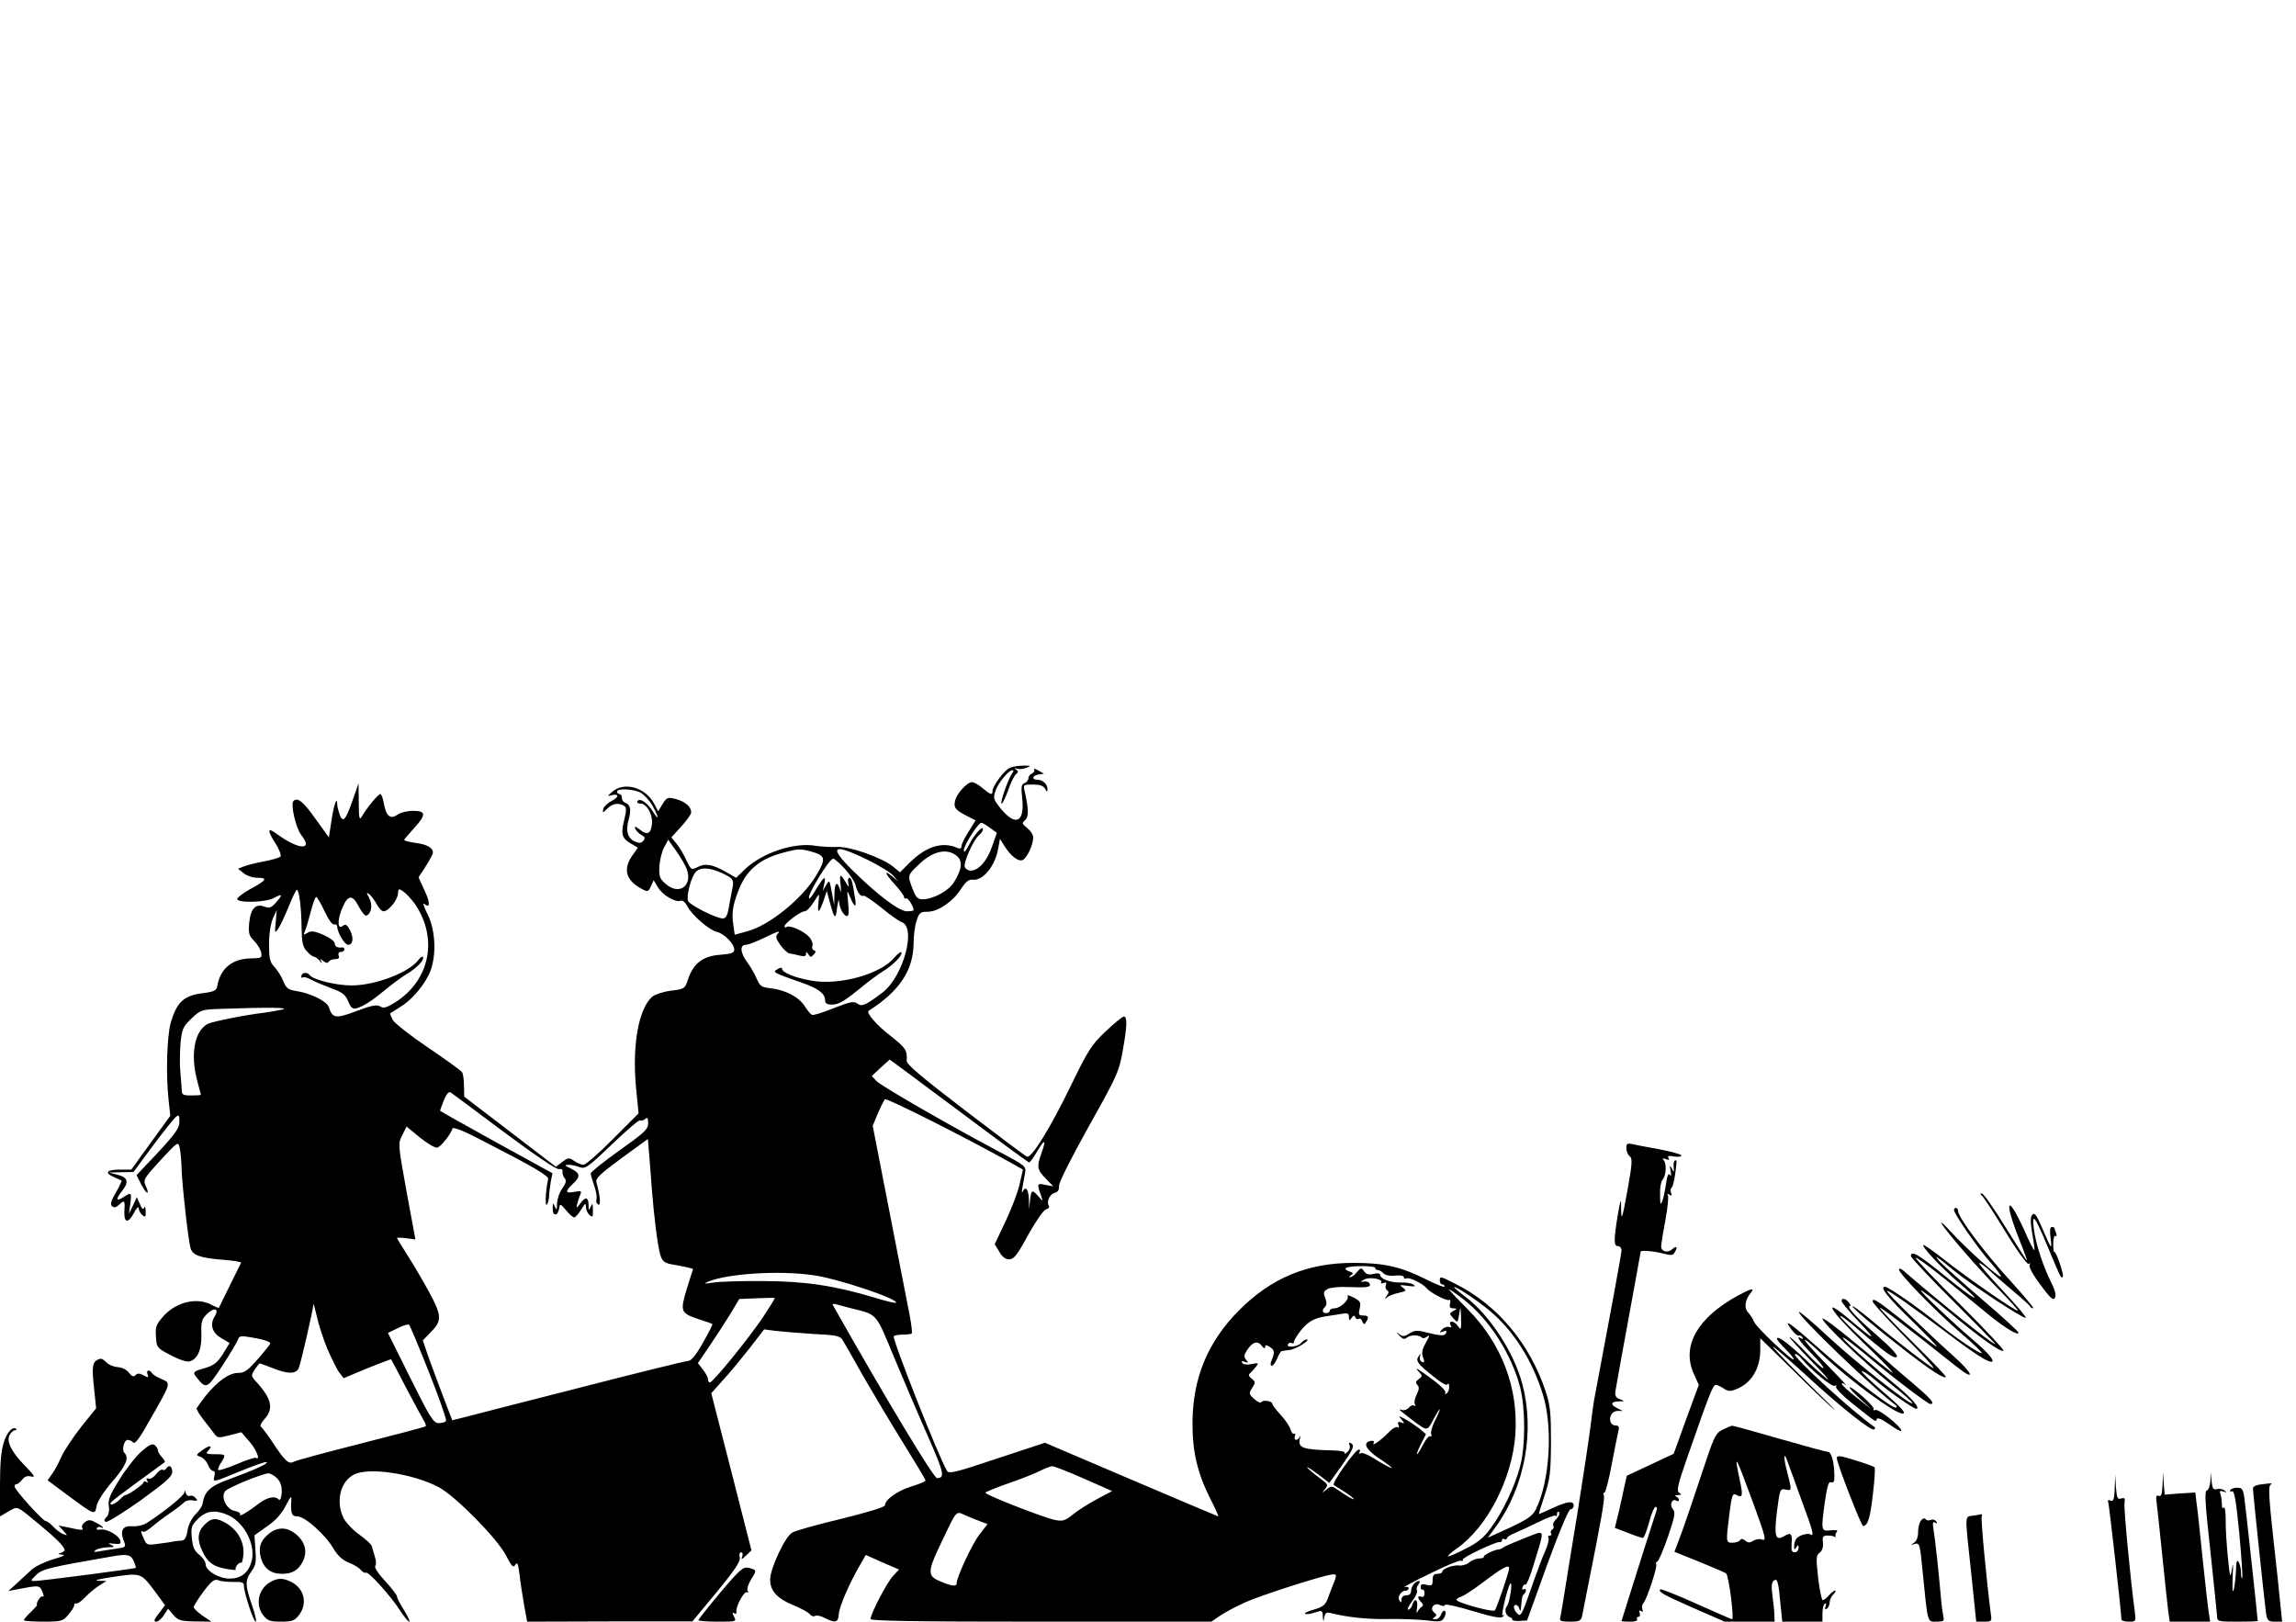 <?xml version="1.0" standalone="no"?>
<!DOCTYPE svg PUBLIC "-//W3C//DTD SVG 20010904//EN"
 "http://www.w3.org/TR/2001/REC-SVG-20010904/DTD/svg10.dtd">
<svg version="1.0" xmlns="http://www.w3.org/2000/svg"
 width="960pt" height="678pt" viewBox="0 0 960 678"
 preserveAspectRatio="xMidYMid meet">
<g transform="translate(0,678) scale(0.1,-0.1)"
fill="#000000" stroke="none">
<path d="M4223 3570 c-23 -9 -73 -76 -73 -97 0 -19 -8 -16 -42 12 -16 14 -36
25 -44 25 -20 0 -63 -47 -70 -76 -8 -30 0 -40 46 -64 l39 -20 -29 -47 c-17
-26 -30 -53 -30 -61 0 -10 -6 -12 -17 -7 -64 28 -132 6 -202 -64 l-38 -38 -29
24 c-48 38 -181 85 -233 82 -25 -1 -67 1 -92 5 -88 15 -220 -29 -293 -97 l-38
-37 -42 24 c-56 32 -87 38 -119 21 -26 -13 -27 -13 -47 28 -10 23 -29 54 -41
69 l-22 27 41 45 c23 25 42 52 42 59 0 24 -24 45 -63 56 -36 9 -39 8 -57 -21
l-18 -30 -16 30 c-36 70 -126 96 -177 51 -19 -16 -20 -19 -6 -15 35 11 38 -6
5 -22 -18 -10 -34 -25 -36 -35 -3 -17 -2 -17 17 2 22 22 47 26 70 12 11 -7 11
-17 1 -59 -15 -59 -10 -77 28 -99 l29 -17 -24 -34 c-40 -59 -25 -105 45 -141
19 -10 23 -9 34 14 l11 25 18 -30 c20 -33 73 -64 95 -56 8 3 19 -6 28 -23 20
-38 90 -99 123 -107 32 -8 73 -50 73 -74 0 -14 -11 -18 -60 -22 -71 -5 -111
-36 -133 -102 -13 -40 -15 -41 -72 -48 -32 -4 -67 -16 -78 -25 -57 -51 -84
-201 -68 -377 l11 -111 -107 -107 c-59 -60 -115 -108 -123 -108 -9 0 -26 7
-39 16 -21 15 -25 15 -50 -4 l-27 -20 -192 147 -191 146 -1 45 c0 25 -4 51 -8
57 -4 7 -68 53 -142 103 -74 50 -140 102 -148 116 -7 14 -12 27 -10 28 2 1 20
12 40 25 45 27 91 78 120 134 34 66 32 184 -5 256 -15 30 -21 49 -13 42 25
-21 26 4 0 58 l-24 53 30 46 c16 25 30 51 30 57 0 21 -25 35 -74 41 -25 4 -46
9 -46 12 0 3 18 24 40 48 53 58 52 74 -3 74 -23 0 -53 -7 -65 -16 -30 -21 -48
-6 -57 47 -4 21 -10 39 -15 39 -9 0 -59 -61 -78 -95 -9 -16 -12 -5 -12 60 l-1
80 -24 -69 c-30 -86 -41 -98 -55 -62 -5 15 -10 35 -10 43 0 38 -15 -3 -24 -68
l-11 -70 -54 75 c-53 75 -77 94 -94 77 -13 -13 10 -115 34 -144 50 -64 -13
-60 -103 6 -40 30 -42 17 -7 -38 17 -26 26 -52 22 -56 -5 -5 -35 -14 -67 -20
-32 -6 -70 -15 -85 -21 l-26 -10 24 -19 c13 -11 39 -19 59 -19 43 0 36 -11
-35 -49 -25 -14 -48 -32 -51 -38 -6 -19 115 -17 152 2 37 20 40 16 11 -17 -20
-23 -28 -26 -48 -19 -38 15 -59 -7 -65 -67 -4 -44 -1 -54 20 -75 14 -14 27
-36 30 -49 4 -23 2 -24 -43 -25 -79 -1 -129 -43 -141 -118 -3 -16 -14 -22 -65
-28 -75 -10 -104 -38 -129 -122 -16 -58 -21 -214 -9 -325 l7 -65 -82 -113 -81
-112 -49 0 c-55 0 -65 -14 -22 -32 15 -7 29 -13 30 -14 2 -1 -8 -23 -23 -49
-20 -34 -25 -49 -17 -57 9 -9 17 -7 32 7 21 19 23 17 20 -31 -2 -47 16 -50 39
-7 11 21 20 31 21 22 0 -9 7 -22 15 -29 13 -11 15 -8 14 16 0 16 -3 23 -6 15
-4 -10 -10 -5 -18 15 l-13 29 -16 -35 -17 -35 6 43 c6 47 4 49 -30 26 -30 -19
-32 -8 -5 26 30 38 25 57 -17 68 l-38 10 52 1 51 1 80 108 c44 59 87 113 96
121 14 12 16 10 16 -19 0 -26 -15 -48 -89 -128 l-90 -95 20 -40 c22 -42 37
-46 18 -4 -11 24 -7 31 62 106 72 78 74 79 80 53 4 -15 7 -52 8 -82 1 -61 27
-297 37 -336 8 -32 38 -43 136 -51 43 -3 77 -9 76 -12 -16 -33 -92 -187 -93
-189 -1 -1 -15 4 -31 13 -61 32 -146 12 -199 -46 -32 -36 -36 -45 -33 -87 3
-46 4 -48 62 -78 33 -18 67 -29 78 -26 34 9 52 49 50 114 -2 51 2 63 23 84 30
30 53 23 33 -9 -22 -35 -11 -70 28 -92 l34 -20 -28 -46 c-24 -37 -38 -48 -76
-59 -49 -14 -52 -17 -33 -40 39 -49 43 -47 106 49 33 50 62 100 66 110 5 16
12 17 53 10 51 -8 82 -18 82 -26 0 -3 -23 -32 -51 -64 -43 -49 -56 -59 -83
-59 -38 0 -86 -34 -137 -97 -18 -24 -35 -47 -37 -51 -1 -5 12 -26 29 -48 17
-21 37 -48 45 -58 13 -18 17 -19 63 -7 l50 13 33 -38 c29 -32 49 -82 28 -69
-4 2 -40 -9 -79 -26 -40 -17 -75 -28 -78 -25 -3 3 2 17 11 30 22 35 21 36 -26
36 -33 0 -39 3 -30 12 24 24 11 29 -19 7 -31 -22 -31 -23 -10 -30 12 -5 26
-20 31 -34 5 -14 15 -25 21 -25 7 0 9 -9 5 -24 -6 -24 -5 -24 101 20 58 24
111 43 117 41 13 -4 -48 -32 -157 -72 -78 -28 -102 -50 -110 -102 -1 -10 -15
-30 -30 -45 -16 -16 -29 -43 -33 -67 -4 -28 -12 -41 -23 -42 -9 0 -23 -2 -31
-3 -8 -2 -38 -7 -66 -10 -47 -7 -51 -6 -62 19 -14 31 -15 38 -4 31 5 -3 21 7
38 21 16 14 49 39 74 56 25 17 51 37 59 45 8 8 25 12 38 9 19 -3 21 -2 11 10
-6 8 -17 12 -24 9 -7 -3 -15 3 -17 12 -4 13 -5 13 -6 2 -2 -14 -84 -80 -155
-126 -17 -11 -43 -17 -63 -15 -39 3 -52 -17 -36 -60 11 -27 10 -28 -31 -34
-22 -3 -54 -8 -71 -11 -23 -4 -26 -3 -15 5 8 6 31 11 50 12 29 0 32 2 15 10
-16 7 -14 8 11 5 25 -3 31 -1 27 13 -6 22 -58 51 -83 46 -12 -2 -18 0 -15 6 4
5 11 7 16 4 5 -4 9 -4 9 -1 0 3 -13 12 -29 20 -23 13 -31 13 -46 2 -10 -7 -15
-18 -11 -24 7 -11 -1 -11 -69 4 l-30 6 19 -21 c20 -22 20 -22 0 -15 -10 4 -29
18 -40 30 -12 13 -26 24 -32 24 -12 0 -130 130 -131 145 -1 6 3 10 9 10 5 0
15 9 23 19 10 13 21 17 37 13 19 -5 15 3 -22 41 -60 61 -82 105 -68 132 6 11
16 20 22 20 6 0 9 2 6 5 -14 14 -38 -11 -52 -55 -11 -35 -16 -87 -16 -179 l0
-131 36 21 c40 22 30 27 129 -55 68 -56 105 -93 105 -106 0 -5 -8 -11 -17 -13
-13 -3 -11 -5 7 -7 17 -1 4 -7 -37 -19 -34 -10 -74 -29 -90 -43 -15 -14 -44
-40 -63 -58 l-35 -32 35 7 c97 18 94 18 107 -9 6 -14 7 -24 3 -21 -5 3 -14 -4
-20 -15 -6 -11 -8 -20 -5 -20 2 0 -9 -13 -25 -29 -17 -15 -30 -31 -30 -35 0
-3 36 -6 80 -6 76 0 83 2 105 28 13 15 25 33 25 40 0 7 4 11 8 8 5 -3 22 9 38
26 16 17 43 39 59 49 l30 19 -35 1 c-19 1 3 7 50 14 129 20 128 20 183 -52
l47 -64 -26 -35 c-20 -25 -23 -34 -11 -34 8 0 23 12 32 27 l18 27 22 -26 c20
-23 30 -26 91 -27 l68 -1 -37 25 c-20 14 -37 30 -37 36 0 5 19 35 41 65 35 46
45 53 63 47 11 -5 40 -7 64 -7 34 1 42 -2 42 -16 0 -29 40 -150 49 -150 5 0
-2 30 -15 68 -29 83 -30 105 -3 142 18 24 21 38 17 90 l-4 61 52 37 c37 25 61
53 79 87 19 37 25 44 23 25 -3 -58 1 -70 26 -70 31 0 116 -76 150 -134 18 -30
37 -48 64 -59 21 -8 44 -22 51 -31 7 -9 17 -14 21 -11 10 6 101 -94 142 -157
17 -27 35 -48 39 -48 5 0 -5 21 -21 47 -17 26 -30 52 -30 58 0 6 -22 35 -50
65 -29 31 -46 58 -41 63 5 5 4 22 -2 40 -5 18 -11 37 -13 44 -2 7 -25 28 -53
48 -27 19 -56 51 -65 69 -33 69 -13 152 44 181 62 32 247 4 355 -53 70 -38
243 -213 280 -284 25 -48 31 -54 40 -40 8 13 11 5 17 -38 3 -30 12 -88 19
-128 l13 -72 346 1 345 0 102 123 c78 95 100 129 96 145 -3 12 -1 21 6 21 6 0
8 -8 4 -18 -5 -14 -2 -13 17 5 l22 21 -84 329 -84 328 49 55 c28 30 77 90 111
133 l61 79 45 -6 c25 -3 96 -9 158 -13 101 -5 115 -8 126 -27 7 -12 46 -79 86
-151 41 -71 116 -197 167 -279 51 -82 93 -152 93 -156 0 -4 -27 -15 -60 -25
-58 -18 -110 -55 -110 -79 0 -7 -77 -30 -182 -56 -101 -24 -194 -50 -206 -58
-30 -17 -92 -151 -92 -196 0 -47 30 -80 97 -107 32 -13 63 -30 69 -38 6 -8 16
-11 22 -7 6 4 25 0 41 -9 44 -22 56 -19 58 16 2 32 45 131 89 206 l24 42 69
-31 70 -30 -25 -27 c-25 -26 -94 -158 -94 -180 0 -8 184 -11 713 -11 l712 0
38 26 c21 14 68 39 104 55 63 28 279 98 350 114 35 7 36 5 13 -50 -4 -11 -13
-34 -19 -50 -9 -25 -21 -34 -59 -45 -25 -7 -41 -15 -34 -18 7 -2 26 1 42 7 28
9 30 8 31 -17 2 -25 2 -25 6 -4 4 20 9 23 31 17 68 -17 153 -26 241 -24 53 1
124 -2 158 -6 55 -7 62 -5 72 13 7 13 7 23 2 27 -5 3 -12 -4 -16 -15 -3 -11
-14 -20 -23 -20 -13 0 -14 2 -4 9 10 6 10 10 -2 20 -21 17 1 43 26 30 10 -5
18 -5 20 1 2 5 54 -7 117 -26 86 -26 117 -31 125 -23 8 9 8 10 -1 5 -9 -5 21
120 32 133 11 11 -3 -79 -13 -92 -14 -16 -7 -43 13 -49 6 -2 9 -6 8 -10 -1 -3
12 -6 30 -5 l32 2 84 233 c52 142 90 232 98 232 7 0 13 7 13 15 0 22 -27 18
-88 -10 -30 -14 -55 -25 -57 -25 -2 0 9 35 23 77 23 70 26 94 27 223 0 126 -3
154 -23 215 -67 199 -200 358 -374 446 -66 34 -68 34 -68 14 0 -8 5 -15 10
-15 6 0 10 -4 10 -9 0 -5 -35 9 -77 30 -106 53 -176 69 -304 69 -193 0 -344
-63 -479 -199 -130 -131 -192 -281 -194 -466 -1 -121 20 -213 74 -320 21 -41
36 -75 34 -75 -1 0 -165 69 -364 154 l-361 154 -200 -66 c-170 -57 -201 -65
-209 -52 -31 48 -230 551 -223 563 2 4 19 7 37 7 18 0 35 2 38 5 3 3 -1 36 -8
73 -7 37 -45 231 -84 431 l-71 364 21 51 c12 28 26 55 30 60 7 7 338 -160 526
-265 l51 -29 -13 -57 c-6 -32 -33 -102 -58 -156 l-47 -99 19 -31 c12 -22 26
-32 42 -32 19 0 33 17 79 102 33 59 64 104 75 107 10 2 15 9 11 15 -10 18 4
48 25 54 14 3 19 13 18 29 -1 14 49 113 124 248 119 212 127 230 142 315 19
106 20 145 5 145 -6 0 -40 -28 -76 -62 -60 -57 -73 -78 -146 -228 -86 -177
-164 -303 -183 -296 -6 2 -122 89 -258 193 -183 140 -246 193 -245 208 3 45
-4 54 -70 106 -58 45 -101 96 -89 103 129 82 187 169 188 284 0 29 5 70 12 91
11 35 16 39 46 39 44 0 106 42 140 95 19 30 33 41 48 39 43 -6 95 56 108 132
l7 39 18 -29 c26 -42 58 -67 76 -60 18 6 45 64 45 95 0 11 -11 28 -25 39 -22
18 -23 21 -9 33 16 13 15 48 -2 122 -6 26 -5 27 34 27 29 0 44 -5 51 -17 9
-15 10 -15 11 -3 0 21 -20 40 -42 40 -26 0 -22 18 5 22 l22 3 -24 14 c-13 7
-21 9 -17 3 3 -5 -1 -12 -9 -16 -8 -3 -15 -12 -15 -20 0 -7 -7 -17 -16 -20
-14 -5 -15 -16 -10 -64 11 -101 -28 -119 -91 -41 -29 36 -31 43 -21 72 11 33
55 87 71 87 6 0 5 -5 0 -12 -16 -20 -54 -128 -45 -128 4 0 16 25 27 55 10 31
25 60 32 67 11 9 12 13 1 21 -9 6 -8 7 4 3 10 -3 28 -1 40 4 20 8 19 9 -12 9
-19 0 -45 -4 -57 -9z m-1545 -104 c15 -8 37 -32 50 -54 27 -49 29 -69 2 -25
-22 36 -55 59 -65 43 -3 -5 3 -10 14 -10 25 0 51 -46 47 -84 -4 -42 -19 -49
-49 -26 -21 16 -25 18 -21 5 4 -8 15 -20 26 -26 15 -8 17 -13 8 -24 -9 -11
-17 -11 -36 -3 -30 14 -39 44 -25 93 11 40 7 61 -15 69 -8 3 -14 12 -14 21 0
8 -4 15 -10 15 -5 0 -10 5 -10 10 0 15 67 12 98 -4z m1461 -147 l29 -21 -20
-57 c-20 -60 -57 -101 -89 -101 -11 0 -22 7 -25 15 -7 18 36 114 60 134 9 7
16 18 16 24 0 19 -39 -25 -59 -67 -14 -26 -21 -34 -21 -21 0 21 60 115 73 115
4 0 21 -9 36 -21z m-1269 -169 c29 -71 -29 -116 -86 -66 -25 21 -29 31 -27 72
1 26 10 62 19 80 l18 33 32 -45 c17 -24 37 -57 44 -74z m521 70 c61 -17 64
-29 22 -100 -58 -97 -197 -210 -290 -234 l-51 -14 -6 43 c-7 46 -3 78 21 140
32 85 87 133 184 159 66 18 75 18 120 6z m235 -34 c49 -24 98 -54 109 -67 l20
-24 -21 18 c-39 33 -36 17 5 -28 22 -24 41 -49 41 -55 0 -6 4 -9 9 -6 7 4 31
-34 31 -49 0 -3 -13 -5 -28 -5 -32 0 -119 65 -224 168 -106 104 -88 119 58 48z
m374 16 c26 -21 23 -56 -11 -110 -21 -36 -87 -71 -130 -72 -22 0 -29 7 -43 43
-22 57 -21 58 22 99 59 59 120 74 162 40z m-468 -54 c21 -23 41 -53 45 -68 7
-30 22 -51 33 -45 4 3 37 -20 74 -49 36 -30 74 -57 85 -61 64 -20 9 -226 -78
-294 -72 -54 -87 -61 -106 -47 -16 11 -30 8 -99 -19 -44 -18 -85 -31 -91 -28
-5 2 -19 18 -30 36 -24 38 -80 68 -142 75 -39 4 -45 9 -59 40 -8 20 -26 50
-39 68 -30 40 -33 74 -6 74 10 0 48 15 85 33 39 20 60 27 51 17 -14 -15 -13
-20 7 -50 13 -18 30 -34 38 -36 8 -1 27 -5 43 -9 19 -5 27 -3 27 6 0 11 2 11
10 -1 8 -13 11 -13 22 -1 10 10 10 15 1 18 -7 2 -9 11 -6 19 3 8 -3 24 -13 36
-22 25 -81 51 -94 43 -6 -4 -10 -3 -10 2 0 12 67 63 84 63 8 0 24 16 36 35 12
19 23 35 24 35 1 0 0 -17 -2 -37 -5 -46 3 -41 22 13 l13 39 12 -45 c20 -74 25
-78 31 -25 4 28 8 40 8 27 2 -30 20 -62 34 -62 7 0 8 19 4 58 -5 52 -5 54 7
25 19 -48 30 -52 22 -8 -11 71 -15 85 -24 85 -5 0 -7 -10 -4 -22 4 -20 2 -19
-12 5 -22 37 -26 34 -20 -15 2 -24 2 -34 -1 -23 -12 43 -24 38 -25 -10 l-1
-50 -10 54 c-10 54 -10 54 -24 30 l-14 -24 6 28 c9 39 -1 33 -32 -18 -14 -25
-28 -44 -31 -41 -11 10 84 166 101 166 5 0 27 -19 48 -42z m-516 -17 c52 -24
55 -28 44 -77 -4 -21 -11 -56 -14 -76 -5 -27 -12 -38 -24 -38 -27 0 -138 56
-145 73 -8 20 12 98 31 120 19 22 56 21 108 -2z m-1282 -129 c99 -144 65 -320
-82 -413 -36 -22 -48 -26 -62 -17 -14 9 -35 5 -99 -19 -87 -33 -101 -31 -116
16 -7 24 -75 58 -133 67 -37 6 -45 11 -58 43 -8 20 -25 46 -37 59 -19 20 -22
35 -22 95 0 44 7 86 16 107 l16 35 -4 -50 c-5 -45 -4 -48 9 -30 8 11 28 53 44
92 16 40 32 73 35 73 10 0 19 -74 20 -160 1 -61 5 -79 22 -97 11 -13 25 -23
30 -23 5 0 16 -8 24 -17 8 -11 11 -12 7 -3 -7 13 -5 13 8 2 11 -9 18 -10 23
-2 3 5 15 10 27 10 14 0 18 5 14 15 -3 9 0 15 9 15 8 0 15 5 15 10 0 5 -3 9
-7 9 -21 -3 -33 3 -33 16 0 9 -20 24 -47 36 -39 17 -52 18 -67 9 -17 -10 -18
-10 -11 7 5 10 15 46 24 80 9 35 19 63 23 63 4 0 20 -27 35 -60 17 -36 33 -58
41 -55 6 2 12 -2 12 -9 0 -23 31 -76 45 -76 21 0 25 27 9 60 -12 23 -19 28
-29 20 -23 -19 -26 17 -6 68 24 61 44 65 71 12 12 -23 26 -40 32 -38 21 7 27
45 12 73 -13 25 -13 26 2 15 8 -8 22 -26 30 -42 8 -15 20 -28 28 -28 20 0 58
46 60 73 1 22 3 23 22 10 12 -8 33 -31 48 -51z m-554 -443 c-19 -4 -53 -10
-75 -13 -78 -9 -218 -37 -237 -47 -55 -30 -73 -127 -43 -239 8 -30 15 -56 15
-57 0 -2 -18 -3 -40 -3 -35 0 -40 3 -40 23 -1 12 -3 47 -6 77 -3 30 -2 84 1
120 6 59 11 69 46 102 38 36 42 37 121 40 202 7 293 6 258 -3z m2893 -471
c124 -93 227 -168 230 -168 4 0 18 20 33 45 32 55 40 53 19 -5 -21 -59 -19
-70 17 -107 l32 -33 -33 6 c-36 8 -37 7 -16 -51 6 -18 5 -18 -13 3 -27 30 -30
28 -35 -15 l-4 -38 -1 43 c-2 41 -14 55 -26 30 -6 -12 -4 5 10 77 5 29 3 31
-118 95 -202 107 -481 268 -503 290 l-20 21 37 35 38 34 64 -47 c35 -27 166
-123 289 -215z m-1966 -41 c126 -94 219 -157 230 -155 11 2 17 -2 15 -11 -1
-7 2 -19 9 -27 8 -10 6 -20 -10 -43 -12 -16 -21 -44 -22 -63 0 -27 -2 -30 -9
-13 -8 18 -9 17 -9 -8 -1 -34 22 -32 27 1 3 21 5 20 29 -8 13 -17 29 -30 34
-30 5 0 18 15 29 33 17 27 20 29 20 11 0 -12 7 -27 15 -34 13 -11 15 -8 14 21
0 28 -2 31 -9 14 -8 -18 -9 -17 -9 8 -1 33 -13 35 -35 5 -16 -21 -17 -21 -13
-3 3 11 8 29 13 39 7 17 4 18 -24 13 -39 -8 -40 2 -7 33 33 31 32 44 -7 64
-28 13 -29 16 -11 16 12 0 33 -4 47 -10 23 -8 34 -1 136 97 61 58 113 103 117
99 3 -3 12 -1 20 5 10 9 13 6 13 -17 0 -26 -15 -39 -120 -114 -66 -47 -120
-90 -120 -96 0 -6 7 -30 15 -53 8 -23 12 -48 9 -55 -3 -8 0 -17 7 -22 12 -7 9
35 -7 92 -5 17 13 34 105 102 l110 80 5 -61 c3 -34 8 -98 11 -142 9 -119 25
-246 36 -282 9 -27 17 -33 47 -39 20 -3 49 -9 63 -12 l27 -7 -26 -82 c-29 -97
-27 -103 51 -129 29 -9 54 -18 56 -20 1 -1 -16 -37 -40 -78 -29 -52 -49 -76
-62 -76 -10 0 -213 -50 -450 -111 -238 -61 -455 -116 -484 -124 l-52 -13 -39
102 c-21 55 -49 131 -62 167 l-22 65 30 31 c51 50 50 71 -2 168 -25 46 -66
116 -91 155 -25 39 -45 72 -45 74 0 2 17 2 39 -1 l38 -5 -37 200 c-36 199 -36
201 -18 236 l18 36 56 -46 c31 -25 63 -44 72 -42 15 3 56 54 64 80 3 7 47 -10
114 -45 228 -117 289 -153 286 -167 -10 -43 -14 -114 -6 -107 5 5 9 21 10 35
0 15 4 43 7 62 l7 35 -235 129 c-129 71 -235 131 -235 132 0 2 7 22 16 44 10
25 20 37 28 33 6 -4 106 -78 223 -166z m3643 -568 c0 -5 5 -9 11 -9 6 0 17 -6
24 -14 8 -8 28 -12 49 -9 22 2 36 -1 36 -7 0 -6 4 -8 10 -5 11 7 70 -22 85
-41 15 -19 85 -55 95 -49 4 3 6 -4 3 -15 -4 -15 0 -20 13 -20 18 -1 18 -1 1
-11 -18 -10 -18 -11 0 -31 18 -20 18 -20 24 18 6 36 6 35 8 -16 1 -52 0 -53
-15 -32 -15 22 -41 21 -28 0 5 -7 2 -9 -7 -6 -8 3 -21 -2 -29 -10 -13 -14 -12
-15 4 -9 12 5 16 3 13 -5 -5 -15 -23 -14 -86 2 -36 9 -48 8 -68 -5 -20 -13
-27 -14 -41 -4 -16 12 -16 11 0 -6 13 -14 20 -16 31 -7 15 12 51 12 63 -1 4
-4 14 -1 23 6 10 8 8 -1 -7 -26 -16 -29 -19 -43 -12 -62 7 -19 6 -23 -5 -19
-7 3 -11 13 -8 22 4 14 3 15 -5 2 -14 -19 -7 -30 60 -84 37 -30 58 -41 61 -33
3 6 6 2 6 -10 1 -12 -4 -25 -11 -29 -6 -4 -8 -3 -5 3 4 6 -17 28 -46 50 -66
49 -88 63 -65 38 16 -17 16 -19 0 -31 -13 -9 -14 -16 -6 -24 9 -9 8 -19 -3
-41 -8 -16 -11 -34 -7 -40 4 -7 3 -9 -3 -6 -6 4 -16 0 -23 -9 -7 -8 -20 -12
-29 -9 -19 7 -11 0 44 -42 64 -48 62 -48 89 4 14 26 25 44 26 40 0 -4 -9 -26
-21 -48 -11 -23 -18 -47 -15 -55 3 -8 1 -12 -4 -9 -5 3 -18 -12 -30 -35 -11
-22 -23 -40 -25 -40 -3 0 4 19 16 42 l21 42 -28 24 c-16 12 -42 30 -59 39 -29
15 -29 15 -15 -2 14 -17 13 -18 -2 -12 -13 4 -15 2 -11 -10 4 -10 2 -14 -4
-10 -5 3 -19 -4 -31 -16 -33 -35 -81 -70 -68 -49 3 6 -1 9 -11 8 -37 -6 -24
-35 31 -72 87 -57 66 -55 -27 3 -21 13 -43 21 -49 17 -7 -4 -8 -3 -4 4 4 7 3
12 -2 12 -15 0 -116 -142 -105 -149 5 -3 26 -16 46 -29 20 -13 37 -26 37 -29
0 -5 -26 10 -74 43 -17 12 -23 11 -40 -4 -20 -16 -20 -16 -6 2 14 17 12 21
-14 40 -42 31 -73 59 -56 50 8 -4 31 -20 52 -36 l36 -28 46 64 c55 77 61 92
45 102 -9 5 -10 2 -6 -9 3 -9 -1 -21 -11 -29 -8 -7 -13 -8 -10 -3 4 6 -16 10
-50 11 -125 3 -146 10 -137 49 3 11 2 14 -1 8 -8 -19 -27 -16 -20 3 3 8 2 13
-3 10 -5 -3 -11 4 -15 17 -3 12 -21 40 -41 61 -19 21 -35 42 -35 46 0 12 -39
19 -46 8 -3 -5 -16 0 -30 13 -23 21 -23 24 -8 47 14 22 14 25 -3 38 -11 8 -14
17 -8 21 6 5 17 17 25 27 14 18 13 19 -17 13 -20 -4 -35 -2 -39 5 -5 8 -1 9
11 4 15 -5 16 -4 5 9 -10 12 -9 20 4 40 23 35 44 41 61 19 8 -11 14 -14 15 -6
0 10 4 10 20 0 20 -13 21 -22 5 -60 -4 -10 -3 -18 3 -18 5 0 15 14 22 30 7 17
15 31 19 31 3 1 18 3 34 5 26 3 91 44 70 44 -6 0 -16 -7 -23 -15 -14 -17 -65
-21 -55 -5 4 6 11 8 16 5 5 -4 9 -1 9 5 0 6 14 29 31 50 28 34 54 49 99 56 8
1 34 5 58 9 37 7 42 5 42 -11 0 -16 2 -17 11 -4 8 11 12 12 16 2 2 -6 9 -10
14 -6 5 3 12 -2 15 -11 6 -13 8 -14 15 -3 14 21 11 28 -12 28 -18 0 -20 4 -14
29 6 26 2 32 -25 46 -18 9 -29 12 -26 6 9 -14 -30 -51 -54 -51 -11 0 -20 -4
-20 -10 0 -5 -7 -10 -15 -10 -17 0 -19 12 -5 26 7 7 8 19 1 37 -9 23 -7 28 10
38 12 6 49 10 83 8 84 -3 98 -1 93 14 -2 6 -13 11 -23 9 -18 -2 -18 -2 -1 8
20 13 80 3 72 -11 -4 -5 1 -6 10 -3 11 4 14 2 9 -9 -3 -8 0 -18 6 -22 8 -5 7
-11 -2 -23 -11 -15 -11 -15 2 -6 8 7 30 15 49 19 32 7 33 9 17 21 -17 12 -14
13 20 8 30 -4 35 -3 24 5 -8 6 -33 10 -55 9 -41 -1 -85 15 -85 33 0 5 -11 7
-27 3 -19 -5 -30 -2 -39 10 -12 17 -14 17 -31 -3 -9 -12 -22 -21 -28 -21 -5 0
-4 4 4 9 11 7 9 10 -9 16 -12 4 -18 10 -12 14 16 10 122 10 122 0z m-2353 -30
c101 -13 364 -101 349 -116 -2 -2 -42 7 -87 21 -169 51 -292 69 -464 70 -88 1
-182 -2 -210 -6 -40 -6 -45 -6 -25 3 80 34 292 48 437 28z m2828 -146 c102
-84 181 -208 226 -353 43 -138 29 -362 -29 -480 -14 -28 -33 -41 -109 -77
l-92 -42 35 48 c120 168 162 397 109 595 -34 130 -136 287 -235 362 -28 21
-50 40 -50 42 0 9 89 -49 145 -95z m-105 44 c107 -84 199 -226 236 -367 22
-87 23 -245 0 -330 -21 -82 -72 -190 -122 -258 -30 -41 -55 -62 -108 -88 -37
-20 -70 -33 -72 -31 -2 2 14 17 36 32 128 89 233 292 246 478 13 195 -57 380
-201 525 -45 45 -80 82 -76 82 3 -1 31 -20 61 -43z m-2931 -76 c-62 -91 -208
-271 -221 -271 -4 0 -8 6 -8 14 0 7 -9 25 -21 40 l-21 27 49 72 c27 40 66 100
87 134 l37 62 72 3 c40 2 74 2 76 1 2 -1 -21 -38 -50 -82z m-1820 -131 c18
-41 40 -86 50 -99 l18 -23 98 41 c55 22 100 39 100 38 1 -1 30 -55 64 -121 34
-65 68 -127 74 -137 6 -10 9 -20 7 -22 -3 -3 -124 -35 -270 -72 -146 -37 -273
-71 -283 -77 -21 -11 -37 5 -92 89 -19 28 -39 54 -44 58 -5 3 1 17 15 32 39
43 30 85 -33 154 -24 26 -24 28 -8 53 10 14 19 26 21 26 2 0 26 -9 54 -20 62
-25 96 -25 108 -2 8 13 59 237 63 270 0 4 6 -20 14 -53 7 -33 27 -94 44 -135z
m2191 170 c110 -28 100 -15 180 -209 41 -97 104 -246 142 -331 65 -148 70
-169 36 -170 -14 0 -208 321 -436 724 -2 4 4 6 14 3 11 -3 39 -11 64 -17z
m-1766 -268 c42 -106 74 -197 71 -203 -4 -5 -17 -9 -31 -9 -21 0 -35 21 -118
188 l-94 189 41 20 c23 12 45 18 48 14 3 -3 41 -93 83 -199z m2738 -444 l118
-52 -62 -33 c-34 -18 -80 -47 -101 -64 -33 -27 -43 -30 -75 -24 -44 8 -292
105 -292 114 0 3 44 21 98 40 53 18 113 42 132 52 19 10 42 18 49 19 8 0 68
-23 133 -52z m-3372 0 c14 -16 19 -33 18 -59 -2 -24 -7 -34 -13 -28 -16 16
-46 10 -84 -18 -45 -35 -85 -58 -77 -45 3 5 -7 12 -23 15 -36 7 -60 62 -38 84
16 16 154 72 179 73 10 0 26 -10 38 -22z m-203 -154 c69 -34 116 -131 93 -198
-14 -44 -44 -66 -90 -66 -44 0 -100 33 -100 59 0 11 -12 29 -26 40 -21 16 -28
32 -32 71 -4 44 -2 52 26 80 35 35 75 39 129 14z m3145 -26 l27 -10 -33 -43
c-31 -39 -96 -179 -96 -204 0 -15 -18 -14 -67 7 -56 22 -56 40 0 157 70 147
62 138 105 119 20 -9 49 -20 64 -26z m2418 33 c0 -5 -7 -17 -16 -25 -8 -9 -13
-20 -9 -25 3 -5 1 -12 -5 -16 -6 -4 -8 -11 -5 -16 4 -5 1 -9 -5 -9 -6 0 -9 -4
-6 -9 4 -5 -2 -29 -12 -53 -11 -23 -29 -72 -42 -108 -58 -166 -60 -171 -76
-156 -16 16 -19 36 -5 36 5 0 12 -8 14 -17 3 -12 6 -9 7 10 4 42 4 45 13 53
11 11 9 26 -3 19 -6 -3 -7 1 -4 9 3 9 9 14 13 11 4 -2 20 37 35 88 46 153 51
141 -40 106 -43 -17 -83 -34 -89 -39 -5 -4 -14 -8 -18 -8 -16 0 -67 -24 -63
-31 2 -3 -7 -7 -21 -7 -13 -1 -32 -9 -41 -17 -9 -8 -28 -14 -42 -12 -28 2 -70
-14 -70 -27 0 -4 -9 -8 -20 -8 -15 0 -20 -7 -20 -26 0 -23 -3 -25 -25 -20 -19
5 -25 2 -25 -9 0 -9 4 -14 8 -11 4 2 8 -4 8 -15 0 -12 -5 -18 -13 -15 -17 7
-17 -6 -1 -22 9 -9 10 -15 2 -20 -6 -4 -14 -14 -18 -22 -3 -8 -4 0 -1 18 5 35
-10 44 -20 12 -3 -11 -11 -20 -17 -20 -6 0 2 16 16 35 15 19 24 40 21 45 -4 6
-1 17 5 25 7 8 8 15 3 15 -15 0 -33 -23 -33 -42 0 -11 -7 -18 -20 -18 -12 0
-20 -7 -20 -17 0 -15 -2 -15 -9 -4 -10 15 8 41 28 41 6 0 11 4 11 10 0 5 -8 7
-17 4 -10 -2 36 23 102 55 66 33 126 58 133 56 7 -3 11 -1 8 4 -5 8 142 78
156 74 4 -2 8 2 8 8 0 5 5 7 10 4 6 -3 10 -2 10 3 0 5 15 15 33 22 17 7 62 28
99 46 36 18 69 30 72 27 3 -4 6 -1 6 5 0 7 2 12 5 12 3 0 5 -4 5 -9z m-5961
-197 c6 -15 10 -28 9 -29 -4 -4 -398 -55 -423 -55 -18 0 -18 2 6 25 25 25 58
33 319 78 62 11 77 7 89 -19z m5751 -31 c0 -14 -52 -168 -60 -176 -8 -9 -160
33 -160 44 0 4 9 11 21 14 11 4 49 29 84 55 88 67 115 81 115 63z"/>
<path d="M3740 2777 c-56 -69 -229 -118 -347 -97 -70 12 -123 34 -123 50 0 6
-8 5 -19 -2 -22 -13 -22 -13 108 -59 63 -22 91 -44 91 -71 0 -13 7 -18 28 -18
30 0 51 13 127 75 28 23 66 51 85 63 42 25 84 67 79 80 -2 5 -15 -5 -29 -21z"/>
<path d="M1749 2766 c-39 -52 -180 -106 -279 -106 -65 0 -161 24 -175 43 -11
15 -35 11 -35 -5 0 -6 3 -8 6 -5 4 4 19 0 33 -8 14 -8 52 -24 84 -36 49 -18
61 -27 73 -56 12 -28 18 -33 37 -28 30 10 63 31 122 80 28 23 66 51 86 63 42
25 72 57 68 70 -2 6 -11 0 -20 -12z"/>
<path d="M855 405 c-29 -28 -32 -63 -9 -110 22 -47 44 -64 98 -74 26 -5 45 -6
42 -3 -7 7 14 33 23 28 3 -2 7 15 9 37 3 51 -24 99 -70 127 -43 26 -64 25 -93
-5z"/>
<path d="M6800 1980 c0 -13 6 -28 14 -34 12 -9 11 -30 -9 -141 -23 -128 -27
-139 -27 -60 0 26 -4 12 -13 -40 -18 -109 -18 -135 0 -135 8 0 15 -8 15 -17 0
-14 -50 -284 -115 -628 -2 -11 -9 -60 -15 -110 -6 -49 -31 -214 -55 -365 -25
-151 -50 -306 -56 -345 -6 -38 -13 -78 -15 -87 -5 -15 2 -18 40 -18 39 0 46 3
51 23 2 12 13 67 24 122 54 270 72 369 67 382 -3 7 -2 13 3 13 4 0 18 53 30
118 12 64 25 127 28 140 4 16 1 22 -10 22 -37 0 -31 60 6 61 l22 0 -22 11
c-31 15 -29 28 5 29 26 0 26 1 5 9 -18 7 -22 15 -18 37 3 15 12 66 20 113 50
273 85 464 85 467 0 7 57 2 94 -8 31 -8 41 -8 47 3 15 23 10 32 -8 16 -23 -20
-51 -9 -47 17 1 11 9 60 18 108 9 49 13 93 10 99 -5 7 -2 8 6 3 10 -6 12 -4 7
8 -3 9 -2 19 2 21 5 3 11 28 15 56 8 60 8 61 -1 58 -4 -2 -7 -14 -5 -28 2 -23
1 -23 -8 -5 -9 16 -9 15 -5 -10 4 -19 2 -25 -3 -17 -6 9 -11 -3 -16 -37 -4
-28 -11 -61 -16 -74 -7 -17 -9 -12 -9 29 -1 27 4 55 10 61 14 14 19 65 6 81
-7 9 -6 11 8 6 13 -5 16 -4 11 5 -5 8 1 10 23 6 17 -3 31 -1 31 4 0 5 -42 16
-92 26 -51 9 -103 19 -115 22 -19 4 -23 1 -23 -17z"/>
<path d="M8286 1782 c6 -4 50 -71 98 -150 52 -85 92 -140 98 -136 7 4 8 2 4
-5 -4 -7 14 -41 45 -82 41 -56 54 -68 61 -55 6 10 1 31 -15 63 -35 70 -65 162
-73 224 -9 73 3 58 61 -81 52 -125 53 -126 60 -118 3 2 -3 28 -13 57 -10 29
-20 50 -23 47 -2 -3 -4 13 -4 34 0 21 4 36 9 33 5 -4 7 1 3 11 -4 10 -7 20 -7
22 0 2 -5 4 -11 4 -8 0 -9 -16 -5 -47 6 -52 5 -50 -39 51 -20 46 -28 57 -37
48 -9 -9 -9 -28 -1 -79 7 -37 11 -69 9 -70 -2 -2 -23 39 -46 92 -70 152 -81
112 -15 -52 18 -46 32 -83 30 -83 -2 0 -42 63 -90 140 -47 77 -92 140 -98 140
-9 0 -9 -2 -1 -8z"/>
<path d="M8170 1721 c0 -16 97 -156 149 -215 29 -32 50 -61 47 -63 -7 -7 -146
118 -209 187 -27 30 -45 46 -39 35 16 -31 155 -191 245 -282 45 -46 78 -83 74
-83 -13 0 -208 135 -302 209 -49 39 -91 68 -93 66 -8 -7 71 -91 146 -156 114
-98 76 -81 -54 25 -113 92 -144 110 -144 84 0 -6 80 -92 179 -190 98 -98 176
-178 174 -178 -13 0 -229 173 -385 308 -11 9 -18 10 -18 4 0 -17 154 -175 257
-264 52 -44 92 -83 89 -85 -5 -6 -101 58 -176 118 -93 75 -214 159 -228 159
-25 0 10 -43 117 -147 58 -57 103 -103 99 -103 -4 0 -58 41 -120 91 -128 102
-148 115 -148 98 0 -7 59 -72 132 -146 73 -73 128 -133 123 -133 -11 1 -150
108 -265 204 -39 32 -72 57 -74 55 -5 -5 95 -89 228 -192 101 -78 154 -112
162 -104 3 2 -59 67 -136 143 -77 76 -140 142 -140 146 0 6 87 -60 321 -246
82 -65 70 -29 -16 47 -116 104 -280 265 -275 270 5 5 109 -69 275 -194 48 -37
105 -76 126 -88 66 -37 48 1 -33 70 -96 81 -231 210 -226 214 2 2 55 -38 117
-90 132 -110 218 -171 228 -162 3 4 -78 90 -180 192 -103 102 -187 190 -187
196 0 6 57 -36 128 -93 70 -57 153 -125 185 -151 62 -50 117 -83 117 -69 0 5
-69 68 -152 139 -84 72 -164 144 -178 159 -29 33 -13 22 65 -42 63 -52 278
-194 295 -194 6 0 -36 50 -94 112 -58 61 -103 114 -101 117 3 2 22 -11 43 -30
20 -19 66 -59 102 -89 36 -30 67 -58 68 -62 2 -5 8 -8 13 -8 6 0 -39 53 -98
118 -107 117 -216 263 -216 289 0 7 -4 13 -9 13 -4 0 -8 -4 -8 -9z"/>
<path d="M7264 1362 c-166 -92 -232 -207 -184 -321 l23 -51 -53 -144 -52 -144
-98 -46 -98 -46 -11 -48 c-5 -26 -16 -75 -24 -109 l-15 -61 55 -21 c30 -12 58
-21 62 -21 5 0 16 29 26 65 9 36 22 65 27 65 6 0 8 -6 5 -13 -2 -7 -26 -80
-52 -162 -26 -83 -58 -184 -71 -225 -13 -41 -24 -76 -24 -77 0 -2 16 -3 36 -3
21 0 33 4 29 10 -3 5 -1 10 5 10 7 0 9 7 6 16 -4 10 -2 13 6 8 7 -5 9 -2 5 8
-3 9 -1 20 4 25 14 14 60 153 54 163 -3 4 -1 10 5 12 5 1 25 48 44 103 29 85
32 102 21 115 -16 17 -4 47 14 36 6 -4 11 -3 11 3 0 5 -6 12 -12 14 -7 3 -4 6
7 6 16 1 17 3 6 10 -12 7 -6 34 34 148 92 264 107 303 119 303 6 0 21 -7 33
-15 17 -12 28 -13 50 -4 65 24 103 86 103 166 l0 48 133 -130 c72 -72 150
-146 172 -165 23 -19 -27 31 -110 112 -82 81 -146 147 -142 148 4 0 67 -55
140 -121 143 -132 274 -236 284 -225 3 3 4 7 2 9 -88 60 -345 295 -334 305 4
4 17 -5 28 -19 40 -48 128 -120 139 -113 6 4 8 3 5 -3 -4 -6 26 -37 66 -69
107 -85 100 -81 104 -67 3 8 22 -1 54 -23 27 -20 49 -31 49 -26 0 17 -94 92
-108 87 -7 -3 -11 -1 -8 4 6 9 -85 91 -100 91 -5 0 14 -21 41 -46 l50 -46 -62
49 c-34 26 -62 52 -62 57 -1 5 7 3 17 -5 9 -7 -28 33 -83 89 -111 113 -120
138 -15 38 115 -108 302 -246 335 -246 18 0 -6 27 -86 95 -49 42 -88 80 -85
82 3 3 27 -12 53 -34 60 -51 164 -123 175 -123 19 0 -16 42 -75 91 -127 104
-237 202 -232 207 2 3 42 -27 88 -65 108 -92 267 -213 278 -213 23 0 2 23 -78
91 -123 102 -305 271 -299 277 3 3 34 -20 68 -50 122 -105 159 -131 169 -121
6 6 -23 38 -85 92 -85 73 -129 121 -110 121 3 0 1 7 -6 15 -14 17 -30 20 -30
5 0 -5 33 -45 73 -87 78 -83 69 -81 -39 10 -121 102 -84 39 57 -97 74 -71 129
-127 122 -125 -6 2 -75 57 -152 121 -78 65 -141 112 -141 105 0 -18 173 -184
283 -271 54 -43 96 -80 93 -83 -9 -9 -240 174 -356 282 -62 58 -116 103 -118
100 -11 -11 320 -329 407 -392 2 -2 2 -5 -1 -8 -9 -9 -171 114 -306 233 -140
124 -169 144 -132 94 13 -17 27 -29 31 -26 4 2 11 -1 15 -7 4 -8 3 -9 -4 -5
-28 17 -7 -13 43 -64 30 -30 52 -57 49 -60 -3 -3 -35 25 -70 63 -35 37 -67 67
-71 67 -4 0 35 -44 87 -97 106 -108 95 -106 -21 3 -76 71 -119 103 -119 86 0
-4 16 -23 35 -42 19 -19 35 -38 35 -43 0 -14 -159 135 -166 157 -4 11 -15 28
-25 39 -18 20 -13 53 13 84 16 20 -3 15 -58 -15z"/>
<path d="M403 1092 c-17 -11 -19 -34 -9 -123 l8 -77 -63 -78 c-34 -44 -71 -99
-82 -124 -11 -25 -28 -57 -39 -72 l-19 -27 82 -61 c116 -86 116 -86 123 -46 4
20 30 60 66 102 57 66 71 99 50 120 -12 12 -1 54 14 54 7 0 17 -5 23 -11 8 -8
27 18 69 93 90 158 90 155 50 172 -19 8 -37 19 -40 25 -11 17 -26 13 -19 -5 5
-14 3 -15 -17 -4 -16 9 -25 9 -33 1 -9 -9 -16 -6 -28 10 -9 12 -28 22 -46 23
-16 1 -37 9 -47 19 -19 19 -25 20 -43 9z"/>
<path d="M7203 803 c-31 -16 -36 -27 -92 -197 -33 -100 -71 -211 -85 -248
l-25 -66 102 -41 c56 -23 108 -45 114 -49 11 -7 35 -192 25 -192 -2 0 -69 29
-149 65 -80 36 -148 63 -151 60 -10 -10 11 -22 141 -79 l128 -56 105 0 104 0
-1 28 c0 15 -4 51 -8 80 -5 38 -4 55 5 63 16 13 20 -3 29 -103 l7 -68 84 0 84
0 0 34 c0 19 4 38 10 41 6 4 7 -1 3 -11 -4 -12 -3 -15 5 -10 7 4 12 16 12 26
0 10 7 26 16 34 8 9 12 16 7 16 -5 0 -16 -9 -26 -20 -9 -11 -21 -20 -26 -20
-4 0 -13 42 -19 93 -9 82 -9 93 6 105 11 8 16 24 14 42 -3 26 0 30 21 30 14 0
27 -3 30 -7 2 -5 3 -3 1 3 -1 6 2 16 7 21 5 5 -5 7 -26 5 -41 -5 -42 -3 -24
125 9 61 15 80 25 76 10 -4 14 3 14 23 0 57 -12 104 -27 104 -8 0 -99 25 -204
55 -104 30 -193 55 -197 54 -4 0 -22 -8 -39 -16z m328 -291 c51 -137 56 -158
38 -147 -5 4 -22 2 -37 -4 -20 -8 -28 -20 -30 -39 -1 -21 0 -24 8 -12 8 13 10
12 10 -2 0 -10 -7 -18 -16 -18 -12 0 -15 8 -13 34 4 43 -3 51 -30 34 -38 -23
-44 -1 -31 104 12 93 13 95 37 90 26 -5 26 -6 2 88 -12 47 -10 72 3 35 6 -16
33 -90 59 -163z m-201 -15 c55 -150 57 -162 35 -153 -9 3 -24 0 -35 -6 -14 -9
-22 -9 -33 1 -10 8 -17 9 -22 1 -3 -5 -17 -10 -31 -10 -28 0 -28 1 -13 121 10
79 13 87 29 79 26 -14 29 -5 14 63 -25 119 -18 105 56 -96z"/>
<path d="M592 712 c-23 -20 -65 -73 -92 -117 -41 -65 -49 -86 -45 -112 3 -20
-1 -37 -10 -46 -11 -11 -11 -16 -2 -20 6 -2 72 38 145 90 106 77 132 100 132
119 0 25 -14 32 -25 14 -4 -6 -10 -8 -15 -5 -5 3 -17 -5 -27 -18 -10 -13 -24
-22 -32 -19 -9 3 -11 0 -6 -8 5 -9 4 -11 -3 -6 -7 4 -12 3 -12 -2 0 -9 -70
-56 -77 -53 -2 0 -12 -8 -23 -19 -20 -20 -46 -28 -36 -11 4 5 55 44 114 87 59
43 109 79 111 81 2 1 -3 11 -12 21 -10 10 -17 23 -17 29 0 6 -6 15 -13 21 -10
8 -23 2 -55 -26z"/>
<path d="M7680 684 c0 -21 102 -284 110 -284 19 0 30 34 41 133 7 59 10 109 7
113 -4 3 -40 16 -82 29 -61 19 -76 21 -76 9z"/>
<path d="M9042 573 c-2 -40 -5 -51 -16 -47 -9 4 -12 -2 -10 -18 2 -13 13 -113
24 -223 11 -110 23 -219 26 -243 l6 -42 85 0 84 0 -5 33 c-3 17 -15 120 -26
227 -11 107 -22 214 -26 237 l-5 43 -64 -4 -64 -5 -4 47 -3 47 -2 -52z"/>
<path d="M9242 588 c-1 -20 -8 -38 -15 -40 -10 -2 -7 -54 15 -253 15 -137 27
-260 28 -272 0 -22 4 -23 85 -23 47 0 85 1 85 3 0 10 -51 481 -56 515 -5 36
-10 42 -30 42 -12 0 -26 -4 -29 -10 -3 -5 0 -7 7 -5 10 4 17 -35 31 -177 9
-100 15 -184 12 -186 -3 -3 -5 8 -5 24 0 16 -5 36 -10 44 -7 11 -10 1 -11 -35
-1 -27 -5 -63 -9 -80 -5 -19 -7 -1 -5 50 3 57 2 67 -3 35 -7 -42 -8 -38 -17
50 -5 52 -10 123 -9 157 0 35 -4 57 -8 50 -5 -7 -8 -2 -8 15 0 14 -3 34 -6 42
-5 12 -2 15 12 10 16 -5 16 -4 4 5 -8 6 -23 8 -32 5 -13 -4 -18 3 -21 33 l-4
38 -1 -37z"/>
<path d="M8842 558 c-2 -47 -5 -56 -17 -52 -10 4 -14 2 -10 -7 4 -12 55 -463
55 -489 0 -6 14 -10 31 -10 30 0 30 1 25 42 -19 140 -47 436 -43 455 3 19 1
22 -14 18 -15 -5 -18 1 -22 47 l-3 53 -2 -57z"/>
<path d="M9448 573 c-16 -2 -28 -9 -28 -16 0 -19 50 -490 55 -524 5 -29 10
-33 37 -33 l30 0 -7 68 c-3 37 -17 164 -30 282 -18 163 -21 216 -12 222 13 8
4 8 -45 1z"/>
<path d="M8248 443 c-34 -5 -33 11 -6 -240 l21 -203 33 0 c31 0 33 2 28 32
-17 131 -43 401 -38 409 3 5 2 8 -3 8 -4 -1 -20 -4 -35 -6z"/>
<path d="M8033 424 c-7 -7 -13 -29 -13 -48 0 -22 -6 -39 -17 -46 -16 -10 -16
-10 3 -5 20 5 22 0 33 -117 22 -220 19 -208 58 -208 28 0 33 3 29 18 -2 9 -8
49 -11 87 -8 93 -24 242 -31 283 -4 25 -2 32 7 26 8 -5 10 -3 5 5 -5 7 -15 10
-24 6 -8 -3 -18 -2 -21 4 -3 5 -12 3 -18 -5z"/>
<path d="M1126 369 c-37 -29 -47 -59 -35 -103 12 -43 42 -66 87 -66 44 0 68
14 88 51 20 40 11 82 -28 114 -36 31 -76 32 -112 4z"/>
<path d="M3012 122 c-51 -61 -92 -113 -92 -116 0 -3 36 -6 80 -6 79 0 80 0 69
21 -8 16 -8 20 1 14 7 -4 10 -2 9 6 -4 21 33 89 44 82 6 -3 7 -1 3 6 -4 6 2
27 14 47 25 39 25 40 -10 49 -23 5 -35 -5 -118 -103z"/>
<path d="M1131 166 c-51 -28 -65 -95 -30 -140 18 -22 28 -26 74 -26 46 0 56 4
74 26 38 48 24 111 -29 139 -35 18 -57 19 -89 1z"/>
</g>
</svg>
